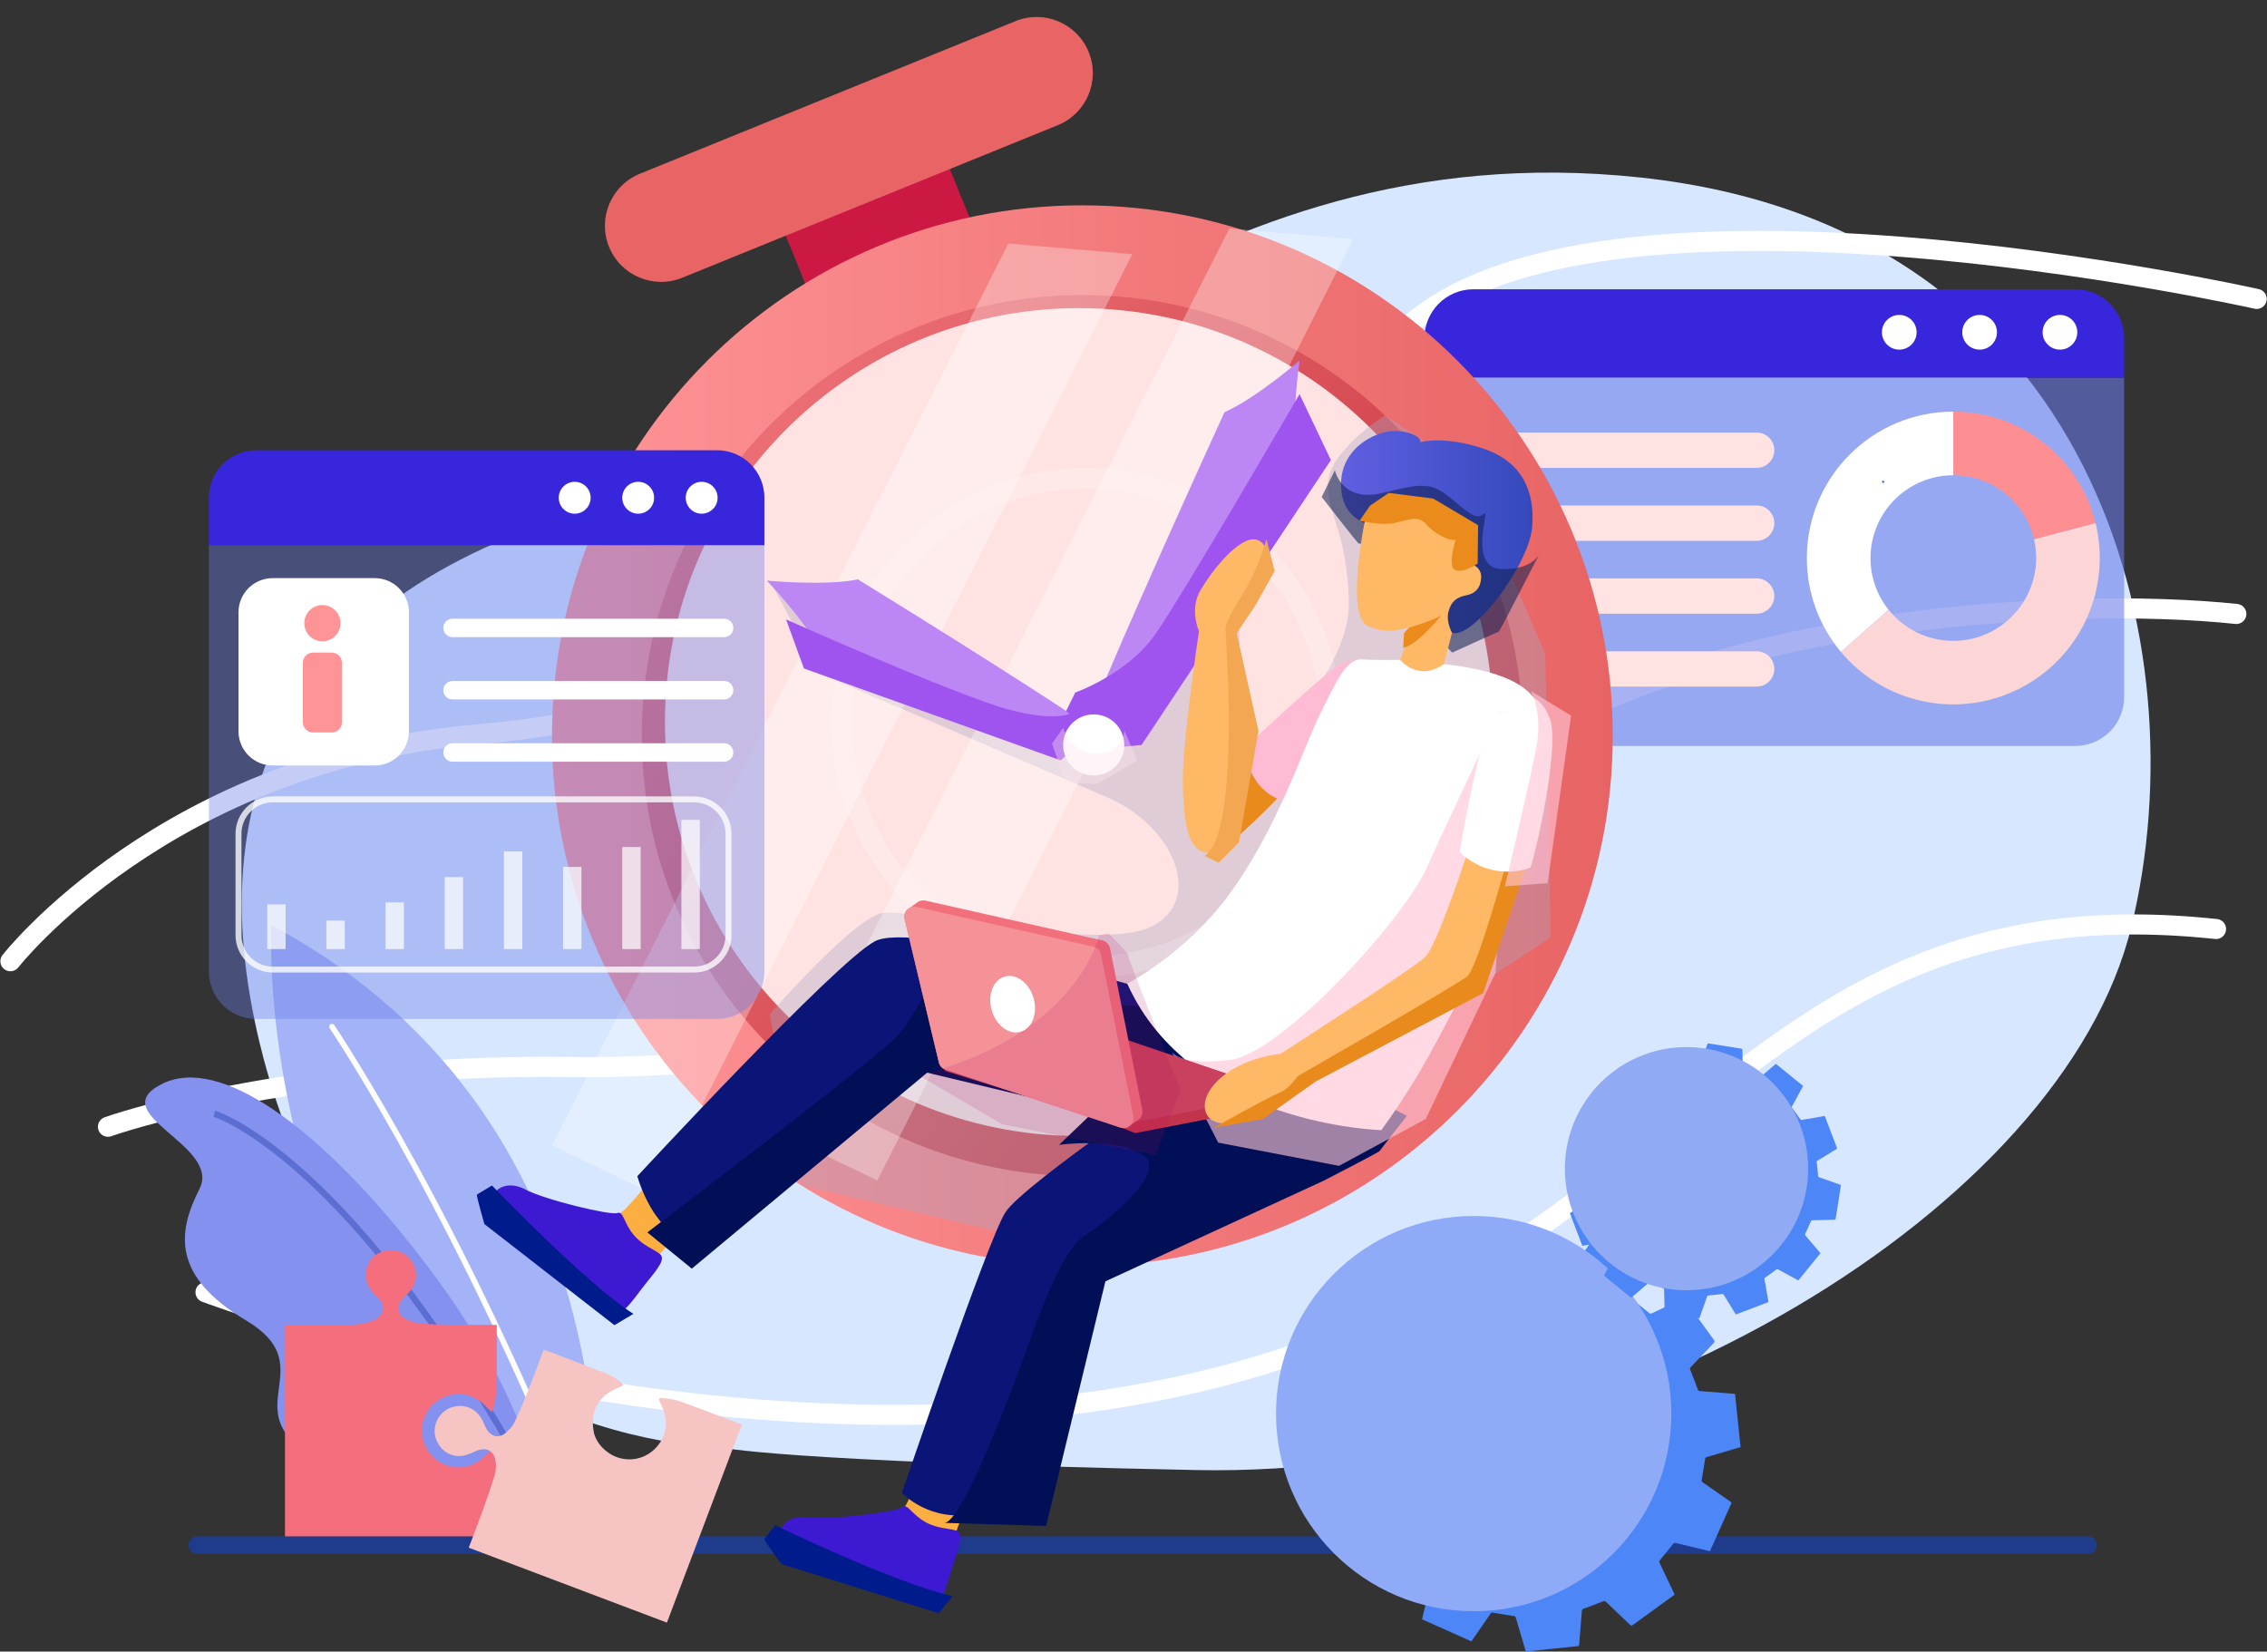 <svg width="3051" height="2223" viewBox="0 0 3051 2223" fill="none" xmlns="http://www.w3.org/2000/svg">
<rect x="0" y="0" width="3051" height="2223" fill="#333333" stroke="none"/>
<path d="M2810.3 2067.94H265.421C258.937 2067.94 253.681 2073.2 253.681 2079.68V2079.69C253.681 2086.18 258.937 2091.43 265.421 2091.43H2810.3C2816.78 2091.43 2822.04 2086.18 2822.04 2079.69V2079.68C2822.04 2073.2 2816.78 2067.94 2810.3 2067.94Z" fill="#1E3B8C"/>
<path d="M968.57 1947.91C968.57 1947.91 462.49 1945.82 342.93 1374.91C223.37 804.003 746.79 672.484 1009.08 646.094C1271.37 619.704 1593.84 173.013 2208.08 238.963C2822.32 304.913 2960.5 869.963 2868.37 1247.73C2776.24 1625.5 2174.82 1990.18 1609.82 1978.67C1044.82 1967.16 968.57 1947.91 968.57 1947.91Z" fill="#D7E7FF"/>
<path d="M14 1293.79C14 1293.79 223.55 1024.69 642.78 988.403C1062.01 952.113 1634.97 690.063 1888.33 445.403C2141.69 200.743 3037.11 402.333 3037.11 402.333" stroke="white" stroke-width="27" stroke-linecap="round" stroke-linejoin="round"/>
<path d="M145.28 1516.6C145.28 1516.6 382.86 1431.19 767.34 1436.19C1006.87 1439.31 1291.69 1391.83 1546.52 1294.77C1722.35 1227.93 1866.43 1141.2 1974.52 1052.43C2249.8 827.643 2780.35 801.983 3009.74 826.363" stroke="white" stroke-width="27" stroke-linecap="round" stroke-linejoin="round"/>
<path d="M276.57 1739.4C276.57 1739.4 1007.16 2015.63 1640.72 1853.29C2274.28 1690.95 2348.99 1183.1 2982.41 1250.43" stroke="white" stroke-width="27" stroke-linecap="round" stroke-linejoin="round"/>
<path opacity="0.58" d="M1917.09 508.373V938.283C1917.09 955.729 1924.02 972.46 1936.36 984.797C1948.69 997.133 1965.42 1004.06 1982.87 1004.06H2792.97C2801.61 1004.06 2810.16 1002.36 2818.14 999.056C2826.12 995.75 2833.38 990.905 2839.48 984.797C2845.59 978.688 2850.44 971.437 2853.74 963.456C2857.05 955.475 2858.75 946.921 2858.75 938.283V508.373H1917.09Z" fill="#697BE8"/>
<path d="M2737.49 725.983L2820.3 704.143C2799.21 617.993 2721.5 554.073 2628.86 554.073V639.673C2654.05 639.674 2678.51 648.206 2698.23 663.878C2717.96 679.551 2731.79 701.441 2737.49 725.983Z" fill="#FD8F92"/>
<path d="M2517.38 751.153C2517.38 721.594 2529.12 693.245 2550.02 672.339C2570.92 651.434 2599.26 639.684 2628.82 639.673V554.073C2519.98 554.073 2431.74 642.313 2431.74 751.153C2431.68 797.35 2447.9 842.09 2477.57 877.503L2541.73 820.733C2525.92 800.991 2517.33 776.443 2517.38 751.153V751.153Z" fill="white"/>
<path d="M2820.3 704.144L2737.49 725.984C2739.4 734.271 2740.35 742.749 2740.34 751.254C2740.29 812.864 2689.52 863.144 2627.92 862.624C2611.35 862.501 2595.01 858.677 2580.1 851.429C2565.2 844.181 2552.1 833.694 2541.77 820.734L2477.61 877.504C2506.19 911.644 2545.48 935.107 2589.09 944.073C2632.7 953.039 2678.06 946.98 2717.78 926.882C2757.51 906.785 2789.27 873.833 2807.88 833.389C2826.5 792.945 2830.87 747.392 2820.3 704.144Z" fill="#FCD6D6"/>
<path d="M2858.75 455.143C2858.75 437.697 2851.82 420.966 2839.48 408.63C2827.15 396.294 2810.42 389.363 2792.97 389.363H1982.87C1965.42 389.363 1948.69 396.294 1936.36 408.63C1924.02 420.966 1917.09 437.697 1917.09 455.143V508.373H2858.75V455.143Z" fill="#3726DB"/>
<path d="M2556.09 470.594C2568.99 470.594 2579.44 460.139 2579.44 447.244C2579.44 434.348 2568.99 423.894 2556.09 423.894C2543.19 423.894 2532.74 434.348 2532.74 447.244C2532.74 460.139 2543.19 470.594 2556.09 470.594Z" fill="white"/>
<path d="M2664.22 470.594C2677.12 470.594 2687.57 460.139 2687.57 447.244C2687.57 434.348 2677.12 423.894 2664.22 423.894C2651.32 423.894 2640.87 434.348 2640.87 447.244C2640.87 460.139 2651.32 470.594 2664.22 470.594Z" fill="white"/>
<path d="M2772.35 470.594C2785.25 470.594 2795.7 460.139 2795.7 447.244C2795.7 434.348 2785.25 423.894 2772.35 423.894C2759.45 423.894 2749 434.348 2749 447.244C2749 460.139 2759.45 470.594 2772.35 470.594Z" fill="white"/>
<path d="M2364.17 582.263H2027.39C2014.27 582.263 2003.64 592.896 2003.64 606.013V606.023C2003.64 619.139 2014.27 629.773 2027.39 629.773H2364.17C2377.29 629.773 2387.92 619.139 2387.92 606.023V606.013C2387.92 592.896 2377.29 582.263 2364.17 582.263Z" fill="#FFE3E3"/>
<path d="M2364.17 680.383H2027.39C2014.27 680.383 2003.64 691.016 2003.64 704.133V704.143C2003.64 717.26 2014.27 727.893 2027.39 727.893H2364.17C2377.29 727.893 2387.92 717.26 2387.92 704.143V704.133C2387.92 691.016 2377.29 680.383 2364.17 680.383Z" fill="#FFE3E3"/>
<path d="M2364.17 778.503H2027.39C2014.27 778.503 2003.64 789.136 2003.64 802.253V802.263C2003.64 815.38 2014.27 826.013 2027.39 826.013H2364.17C2377.29 826.013 2387.92 815.38 2387.92 802.263V802.253C2387.92 789.136 2377.29 778.503 2364.17 778.503Z" fill="#FFE3E3"/>
<path d="M2364.17 876.623H2027.39C2014.27 876.623 2003.64 887.256 2003.64 900.373V900.383C2003.64 913.5 2014.27 924.133 2027.39 924.133H2364.17C2377.29 924.133 2387.92 913.5 2387.92 900.383V900.373C2387.92 887.256 2377.29 876.623 2364.17 876.623Z" fill="#FFE3E3"/>
<path d="M2534.37 650.003C2534.77 650.003 2535.15 649.845 2535.43 649.564C2535.71 649.282 2535.87 648.901 2535.87 648.503C2535.87 648.105 2535.71 647.724 2535.43 647.442C2535.15 647.161 2534.77 647.003 2534.37 647.003C2533.97 647.003 2533.59 647.161 2533.31 647.442C2533.03 647.724 2532.87 648.105 2532.87 648.503C2532.87 648.901 2533.03 649.282 2533.31 649.564C2533.59 649.845 2533.97 650.003 2534.37 650.003V650.003Z" fill="#505FD1"/>
<path d="M800.16 2091.11C800.16 2091.11 868.64 1513.97 365.16 1245.28C365.13 1245.28 334.92 1816.24 800.16 2091.11Z" fill="#A4B2F7"/>
<path d="M803.3 2105.75C802.54 2105.75 801.797 2105.52 801.171 2105.09C800.544 2104.66 800.063 2104.05 799.79 2103.34C711.4 1873.08 619.27 1689.74 557.55 1576.49C490.67 1453.77 444.09 1384.62 443.63 1383.94C443.07 1383.12 442.862 1382.1 443.05 1381.12C443.239 1380.14 443.809 1379.28 444.635 1378.72C445.461 1378.16 446.476 1377.95 447.455 1378.14C448.435 1378.33 449.3 1378.9 449.86 1379.72C450.32 1380.41 497.05 1449.78 564.09 1572.78C625.93 1686.25 718.25 1869.94 806.8 2100.64C807.019 2101.21 807.096 2101.82 807.025 2102.43C806.954 2103.04 806.737 2103.61 806.393 2104.12C806.048 2104.62 805.587 2105.03 805.048 2105.32C804.509 2105.6 803.909 2105.75 803.3 2105.75V2105.75Z" fill="white"/>
<path d="M781.131 2088.02C781.131 2088.02 752.281 2063.15 724.661 1984.76C696.021 1903.45 663.131 1812.06 545.841 1666.5C428.551 1520.94 296.611 1418.95 217.541 1459.18C138.471 1499.41 298.541 1541.18 268.451 1600.32C238.361 1659.46 231.691 1717.98 331.241 1777.32C430.791 1836.66 325.401 1891.93 407.311 1951.46C489.221 2010.99 510.751 1973.09 605.311 2011.46C699.871 2049.83 781.131 2088.02 781.131 2088.02Z" fill="#8491EF"/>
<g opacity="0.69">
<path opacity="0.69" d="M754.75 2079.55C617.13 1812.19 496.99 1669.55 420.43 1596.94C337.96 1518.74 287.69 1503.28 287.19 1503.13L289.59 1495.02C291.7 1495.65 342.32 1511.21 426.25 1590.81C475.31 1637.33 525.65 1696.26 575.87 1765.97C638.57 1852.97 701.28 1957.21 762.27 2075.68L754.75 2079.55Z" fill="#3147AF"/>
</g>
<path d="M1273.43 215.517L1052.64 305.218L1084.06 382.577L1304.86 292.877L1273.43 215.517Z" fill="#CC1944"/>
<path d="M1366.72 28.447L861.252 233.8C822.58 249.511 803.967 293.597 819.678 332.269C835.389 370.941 879.475 389.555 918.147 373.844L1423.62 168.492C1462.29 152.781 1480.9 108.694 1465.19 70.022C1449.48 31.35 1405.39 12.736 1366.72 28.447Z" fill="#E96565"/>
<path d="M1456.7 1703.96C1850.92 1703.96 2170.5 1384.38 2170.5 990.163C2170.5 595.942 1850.92 276.363 1456.7 276.363C1062.48 276.363 742.9 595.942 742.9 990.163C742.9 1384.38 1062.48 1703.96 1456.7 1703.96Z" fill="url(#paint0_linear_56_244)"/>
<path d="M1456.7 1583.17C1784.21 1583.17 2049.71 1317.67 2049.71 990.163C2049.71 662.653 1784.21 397.153 1456.7 397.153C1129.19 397.153 863.69 662.653 863.69 990.163C863.69 1317.67 1129.19 1583.17 1456.7 1583.17Z" fill="url(#paint1_linear_56_244)"/>
<path d="M1452.07 1529.04C1759.79 1529.04 2009.24 1279.59 2009.24 971.873C2009.24 664.157 1759.79 414.703 1452.07 414.703C1144.35 414.703 894.9 664.157 894.9 971.873C894.9 1279.59 1144.35 1529.04 1452.07 1529.04Z" fill="#FFE3E3"/>
<path opacity="0.37" d="M1035.82 1365.13C1035.82 1365.13 1148.22 1236.58 1186.74 1229.02C1225.26 1221.46 1477.74 1282.28 1549.24 1247.37C1620.74 1212.46 1581.15 1113.02 1491.04 1073.55C1400.93 1034.08 1103.19 906.762 1103.19 906.762L1041.19 791.352L1457.19 1020.35L1729.43 607.982L1744.83 607.792L1745.83 616.593L1666.52 763.172C1666.52 763.172 1667.35 980.172 1679.82 1004.02C1692.29 1027.87 1818.67 902.892 1815.34 809.022C1812.01 715.152 1789.57 700.222 1787.08 654.502C1784.59 608.782 1864.08 559.062 1864.08 559.062L1971.68 629.693L2079.68 879.912L2086.94 1261.7L1706.15 1511.91L1388.82 1668.2L1078.41 1595.55L1035.82 1365.13Z" fill="#A8A5C4"/>
<g opacity="0.43">
<path opacity="0.43" d="M1461.82 1315.69C1382.46 1315.7 1305.56 1288.18 1244.22 1237.84C1182.87 1187.5 1140.88 1117.45 1125.4 1039.62C1109.91 961.785 1121.9 880.993 1159.3 811.007C1196.71 741.021 1257.23 686.17 1330.55 655.802C1403.86 625.434 1485.44 621.427 1561.38 644.464C1637.32 667.501 1702.92 716.157 1747 782.141C1791.09 848.124 1810.93 927.353 1803.15 1006.33C1795.37 1085.3 1760.45 1159.13 1704.33 1215.24C1672.56 1247.19 1634.76 1272.52 1593.14 1289.76C1551.51 1307 1506.88 1315.82 1461.82 1315.69V1315.69ZM1461.82 657.803C1288.17 657.803 1146.9 799.083 1146.9 972.733C1146.9 1146.38 1288.17 1287.65 1461.82 1287.65C1635.47 1287.65 1776.82 1146.38 1776.82 972.733C1776.82 799.083 1635.49 657.803 1461.82 657.803V657.803Z" fill="white"/>
</g>
<path opacity="0.31" d="M1357.09 327.833L742.9 1541.7L883.39 1609.21L1523.85 342.093L1357.09 327.833Z" fill="white"/>
<path opacity="0.31" d="M1654.5 307.543L1040.3 1521.41L1180.8 1588.92L1821.25 321.803L1654.5 307.543Z" fill="white"/>
<path d="M1032.07 781.493C1032.07 781.493 1086.29 838.643 1106.22 879.053C1106.22 879.053 1368.75 982.483 1463.22 1011.05L1476.01 984.833C1395.3 927.963 1154.57 779.833 1154.57 779.833C1110.48 789.043 1032.07 781.493 1032.07 781.493Z" fill="#BC87F4"/>
<path d="M1057.94 833.763C1057.94 833.763 1282.99 934.303 1355.94 954.573C1428.89 974.843 1449.03 956.573 1449.03 956.573L1484.03 974.813L1427.41 1023.43L1081.91 899.743L1057.94 833.763Z" fill="#9F54F0"/>
<path d="M1748.97 485.373C1748.97 485.373 1689.31 536.813 1647.97 554.793C1647.97 554.793 1486.42 907.563 1453.37 1000.59L1478.95 1014.59C1539.58 936.683 1744.75 607.813 1744.75 607.813C1737.7 563.333 1748.97 485.373 1748.97 485.373Z" fill="#BC87F4"/>
<path d="M1447.1 932.133C1447.1 932.133 1516.92 907.663 1554.35 854.403C1591.78 801.143 1748.97 530.493 1748.97 530.493L1791.16 619.263L1536.36 1002.69L1484.53 1007.69L1434.88 956.943L1447.1 932.133Z" fill="#9F54F0"/>
<path d="M1471.93 1043.84C1494.66 1043.84 1513.08 1025.42 1513.08 1002.69C1513.08 979.966 1494.66 961.543 1471.93 961.543C1449.2 961.543 1430.78 979.966 1430.78 1002.69C1430.78 1025.42 1449.2 1043.84 1471.93 1043.84Z" fill="white"/>
<path opacity="0.38" d="M1430.82 979.644C1430.82 979.644 1440.72 1014.9 1476.08 1014.64C1511.44 1014.38 1513.36 983.644 1513.36 983.644L1530.64 1023.49L1476.08 1055.49L1433.71 1053.49L1415.95 1000.75L1430.82 979.644Z" fill="#FFE6ED"/>
<path d="M1610.88 1101.72L1612.15 1142.72C1612.15 1142.72 1625.88 1148.3 1643.15 1142.15C1660.42 1136 1724.08 1069.62 1724.08 1069.62L1682.88 1020.37L1610.88 1101.72Z" fill="#E88B1C"/>
<path d="M1831.45 890.343C1831.45 890.343 1818.33 884.553 1800.06 895.753C1781.79 906.953 1673.97 1007.6 1673.97 1007.6C1673.97 1007.6 1680.42 1067.14 1730.73 1078.76L1831.45 890.343Z" fill="#FFBBD4"/>
<path d="M879.06 1583.17C879.06 1583.17 843.55 1629.88 830.91 1635.46L838.97 1671.18L881.39 1696.06L934.51 1633.76L879.06 1583.17Z" fill="#FCAE41"/>
<path d="M853.66 1663.1C865.97 1677.16 880.66 1681.43 888.25 1688.02C895.84 1694.61 886.15 1706.79 868.39 1728.54C850.63 1750.29 834.04 1782.19 811.25 1764.69C788.46 1747.19 683.37 1660.31 667.07 1632.64C650.77 1604.97 678.8 1586.02 706.21 1600.64C733.62 1615.26 822.31 1636.17 830.79 1632.75C839.27 1629.33 839.08 1646.45 853.66 1663.1Z" fill="#3D19D1"/>
<path d="M662.131 1595.69C662.131 1595.69 787.891 1727.29 852.421 1768.45L826.9 1783.64L651.9 1647.57C651.9 1647.57 640.9 1608.93 641.79 1608.05C642.68 1607.17 662.131 1595.69 662.131 1595.69Z" fill="#001B8C"/>
<path d="M1548.74 1333.28C1548.74 1333.28 1230.59 1238.61 1177.33 1266.98C1124.07 1295.35 857.74 1583.17 857.74 1583.17C857.74 1583.17 880.24 1665.32 931.61 1668.17C931.61 1668.17 1188.84 1411.92 1240.67 1407.6C1292.5 1403.28 1459.48 1475.26 1548.74 1482.46C1638 1489.66 1667.47 1454.65 1667.47 1454.65L1548.74 1333.28Z" fill="#0B1577"/>
<path d="M871.21 1658.76C871.21 1658.76 1186.73 1420.07 1209.8 1392.03C1232.87 1363.99 1249.71 1326.95 1249.71 1326.95L1567.1 1358.37L1719.23 1425.09L1724.37 1464.94L1604.52 1529.23L1247.82 1443.8L931.05 1707.57L871.21 1658.76Z" fill="#000F56"/>
<path d="M1242.09 1965.36C1242.09 1965.36 1225.18 2021.54 1215.29 2031.19L1235.29 2061.83L1283.74 2070.3L1311.74 1993.3L1242.09 1965.36Z" fill="#FCAE41"/>
<path d="M1246.26 2049.12C1262.72 2057.98 1277.99 2056.84 1287.39 2060.36C1296.79 2063.88 1292 2078.68 1282.97 2105.26C1273.94 2131.84 1269.58 2167.55 1242.1 2159.13C1214.62 2150.71 1085.82 2106.11 1060.82 2085.91C1035.82 2065.71 1055.49 2038.14 1086.27 2042.2C1117.05 2046.26 1207.46 2034.85 1214.21 2028.67C1220.96 2022.49 1226.82 2038.63 1246.26 2049.12Z" fill="#3D19D1"/>
<path d="M1043.26 2053.01C1043.26 2053.01 1207.12 2132.27 1281.98 2148.25L1263.39 2171.41L1051.82 2105.21C1051.82 2105.21 1028.01 2072.86 1028.52 2071.73C1029.03 2070.6 1043.26 2053.01 1043.26 2053.01Z" fill="#001B8C"/>
<path d="M1622.39 1428.76C1622.39 1428.76 1377.06 1593.34 1352.82 1632.21C1328.58 1671.08 1213.82 2009.38 1213.82 2009.38C1213.82 2009.38 1252.17 2051.12 1315.51 2036.73C1315.51 2036.73 1441.08 1732.33 1468.27 1703.86C1495.46 1675.39 1588.57 1635.86 1707.08 1596.22C1825.59 1556.58 1856.82 1511.91 1856.82 1511.91L1622.39 1428.76Z" fill="#0B1577"/>
<path d="M1425.35 1540.91C1425.35 1540.91 1500.66 1530.52 1537.63 1554.21C1574.6 1577.9 1485.63 1646.5 1460.27 1662.71C1434.91 1678.92 1411.21 1734.63 1387.1 1801.56C1362.99 1868.49 1295.1 2050.32 1270.7 2049.74L1407.89 2053.9L1487.7 1724.65L1781.2 1589.33C1781.2 1589.33 1855.92 1550.89 1856.81 1549.22C1857.7 1547.55 1893.44 1501.83 1893.44 1501.83L1841.06 1475.23L1658.98 1418.69L1519.15 1451.18L1425.35 1540.91Z" fill="#000F56"/>
<path d="M1939.21 891.323L1943.21 894.003C1943.21 894.003 2002.88 898.893 2039.02 918.493C2117.22 960.923 2078.55 1077.49 2068.88 1111.4C2059.21 1145.31 2016.3 1249.4 1965.35 1342.04C1939.4 1389.21 1913.76 1446.04 1859.02 1521.12C1859.02 1521.12 1603.02 1515.06 1517.11 1323.99C1517.11 1323.99 1593.27 1284.74 1650.51 1208.86C1718.82 1118.3 1754.9 1004.09 1776.15 962.063C1797.4 920.033 1811.02 886.433 1832.78 887.593C1854.54 888.753 1884.44 888.203 1884.44 888.203L1939.21 891.323Z" fill="white"/>
<path opacity="0.63" d="M2019.51 955.913C2019.51 955.913 1951.84 1097.3 1920.07 1168.15C1888.3 1239 1723.98 1418.01 1656.07 1426.54C1588.16 1435.07 1577.07 1416.04 1577.07 1416.04L1639.46 1537.97L1802.05 1569.24L1918.82 1506.1L2012.82 1309.23L2030.42 1007.07L2019.51 955.913Z" fill="#FFC5D6"/>
<path d="M1719.45 1484.99L1719.23 1470.88C1719.29 1470.16 1719.1 1469.43 1718.7 1468.82C1718.29 1468.22 1717.69 1467.77 1717 1467.54L1462.42 1381.27C1461.87 1381.09 1461.27 1381.05 1460.7 1381.17L1273.3 1420.97C1272.88 1421.06 1272.47 1421.24 1272.12 1421.48C1271.76 1421.73 1271.46 1422.05 1271.23 1422.42C1270.99 1422.79 1270.84 1423.2 1270.77 1423.62C1270.7 1424.05 1270.72 1424.49 1270.82 1424.91L1271.04 1438.29C1270.88 1439.09 1271.02 1439.92 1271.45 1440.62C1271.87 1441.32 1272.54 1441.82 1273.33 1442.04L1471.72 1503.04L1471.99 1503.13L1526.83 1524.81C1527.41 1525.04 1528.05 1525.1 1528.66 1524.98L1716.86 1488.64C1717.67 1488.5 1718.39 1488.05 1718.88 1487.38C1719.37 1486.72 1719.59 1485.9 1719.49 1485.08L1719.45 1484.99Z" fill="#C4334C"/>
<path d="M1471.71 1488.35L1526.55 1510.03C1527.13 1510.26 1527.77 1510.32 1528.38 1510.2L1716.57 1473.91C1717.28 1473.78 1717.93 1473.41 1718.41 1472.86C1718.89 1472.32 1719.17 1471.63 1719.22 1470.91C1719.27 1470.19 1719.08 1469.47 1718.67 1468.87C1718.27 1468.26 1717.68 1467.81 1716.99 1467.58L1492.23 1392.25C1491.67 1392.07 1491.08 1392.03 1490.5 1392.15L1303.11 1431.91C1302.4 1432.07 1301.76 1432.45 1301.29 1433.01C1300.82 1433.57 1300.55 1434.26 1300.52 1434.99C1300.49 1435.72 1300.71 1436.44 1301.13 1437.03C1301.55 1437.62 1302.16 1438.05 1302.86 1438.26L1471.43 1488.26C1471.53 1488.28 1471.62 1488.31 1471.71 1488.35V1488.35Z" fill="#C9415E"/>
<path d="M1537.35 1493.75L1493.91 1276.35C1493.4 1273.79 1492.15 1271.44 1490.33 1269.57C1488.5 1267.7 1486.18 1266.4 1483.63 1265.83L1245.63 1212.24C1243.86 1211.84 1242.03 1211.79 1240.25 1212.12C1238.47 1212.44 1236.77 1213.12 1235.26 1214.12V1214.12C1234.88 1214.38 1234.51 1214.64 1234.15 1214.93L1225.23 1221.46C1223.38 1222.27 1221.74 1223.48 1220.41 1224.99V1224.99C1218.98 1226.6 1217.96 1228.54 1217.44 1230.63C1216.92 1232.71 1216.91 1234.9 1217.41 1236.99L1263.52 1430.12C1264.06 1432.36 1265.15 1434.42 1266.71 1436.12C1268.26 1437.81 1270.23 1439.08 1272.41 1439.8L1507.82 1517.67C1509.63 1518.28 1511.54 1518.5 1513.44 1518.31C1515.34 1518.11 1517.17 1517.51 1518.82 1516.55V1516.55C1519.53 1516.13 1520.2 1515.64 1520.82 1515.1L1530 1508.56C1531.33 1507.87 1532.56 1507 1533.65 1505.96V1505.96C1535.24 1504.4 1536.41 1502.46 1537.05 1500.33C1537.7 1498.2 1537.8 1495.93 1537.35 1493.75V1493.75Z" fill="#F2707C"/>
<path d="M1217.47 1237L1263.58 1430.13C1264.12 1432.37 1265.21 1434.43 1266.77 1436.13C1268.33 1437.82 1270.29 1439.09 1272.47 1439.81L1507.82 1517.67C1510.06 1518.42 1512.46 1518.56 1514.78 1518.08C1517.09 1517.61 1519.24 1516.53 1521.01 1514.97C1522.78 1513.4 1524.11 1511.4 1524.86 1509.16C1525.61 1506.92 1525.77 1504.52 1525.3 1502.2L1481.82 1284.8C1481.31 1282.24 1480.06 1279.88 1478.24 1278.02C1476.42 1276.15 1474.09 1274.85 1471.54 1274.27L1233.54 1220.69C1231.31 1220.2 1228.98 1220.28 1226.79 1220.93C1224.59 1221.57 1222.6 1222.77 1220.99 1224.4C1219.39 1226.03 1218.22 1228.04 1217.6 1230.25C1216.99 1232.45 1216.94 1234.78 1217.47 1237V1237Z" fill="#F49298"/>
<path opacity="0.15" d="M1478.9 1259.14C1478.9 1259.14 1451.61 1392.67 1236.59 1447.51L1348.76 1513.2L1555.28 1554.83L1588.77 1467.2C1588.77 1467.2 1517.45 1289.05 1518.18 1285.93C1518.91 1282.81 1491.52 1256.08 1491.52 1256.08L1478.9 1259.14Z" fill="#B20D60"/>
<path d="M1373.41 1388.8C1389 1384.36 1396.89 1364.12 1391.05 1343.58C1385.2 1323.05 1367.83 1309.99 1352.24 1314.43C1336.66 1318.87 1328.76 1339.11 1334.61 1359.65C1340.46 1380.18 1357.83 1393.23 1373.41 1388.8Z" fill="white"/>
<path d="M1976.72 1141.99C1976.72 1141.99 1934.49 1272.58 1917.88 1288.37C1901.27 1304.16 1723.42 1418.37 1723.42 1418.37C1723.42 1418.37 1669.42 1422.81 1637.09 1456.37C1604.76 1489.93 1626.09 1524.37 1667.25 1507.47C1708.41 1490.57 1744.89 1469.47 1749.68 1453.59C1749.68 1453.59 1846.39 1404.59 1888.24 1381.71C1930.09 1358.83 1974.75 1339.17 1981.69 1326.92C1988.63 1314.67 2047.82 1157.5 2047.82 1157.5L1976.72 1141.99Z" fill="#FFB966"/>
<path d="M2028.58 1156.67C2028.58 1156.67 1988.58 1302.67 1974.65 1314.19C1960.72 1325.71 1746.26 1448.6 1746.26 1448.6C1746.26 1448.6 1735.75 1465.34 1721.51 1470.97C1707.27 1476.6 1633.41 1517.88 1633.41 1517.88L1699.56 1506.18L1771.02 1455.48L1996.3 1336.58L2058.3 1153.12L2028.59 1156.67" fill="#E88B1C"/>
<path d="M1989.55 1022.61C1999.71 983.953 2023.29 945.313 2038.34 939.613C2053.39 933.913 2071.86 934.223 2085.34 965.683C2098.82 997.143 2073.73 1120.91 2059.82 1167.79C2059.82 1167.79 2010.14 1189.1 1964.16 1146.93C1964.15 1146.91 1979.75 1059.91 1989.55 1022.61Z" fill="white"/>
<path opacity="0.63" d="M2060.28 930.123C2060.28 930.123 2075.65 958.243 2068.39 1001.12C2061.13 1044 2025.33 1192.91 2025.33 1192.91L2082.87 1188.77L2114.44 963.323L2060.28 930.123Z" fill="#FFC5D6"/>
<path d="M1855.09 709.173C1855.09 709.173 1808.89 706.113 1805.09 659.173C1801.29 612.233 1836.29 589.633 1860.6 582.483C1883.79 575.673 1912.29 584.923 1911.89 595.123C1911.89 595.123 1942.14 586.203 1994.36 603.123C2046.58 620.043 2066.28 658.663 2062.01 709.523C2057.74 760.383 1982.37 860.873 1954.23 851.753L1941.52 849.913L1939.36 817.333L1948.12 784.543L1932.43 738.403L1855.09 709.173Z" fill="url(#paint2_linear_56_244)"/>
<path opacity="0.56" d="M1796.52 632.833C1796.52 632.833 1805.43 677.323 1861.83 663.243C1918.23 649.163 1928 649.433 1956.89 674.243C1985.78 699.053 1989.36 696.933 1997.42 691.493C2005.48 686.053 1975.2 764.553 2020.86 765.943C2066.52 767.333 2073.7 741.843 2073.7 741.843C2073.7 741.843 2018.3 849.953 2017.27 850.073C2016.24 850.193 1954.5 878.393 1954.5 878.393L1918.76 842.223L1938.95 739.163C1938.95 739.163 1830.08 732.013 1828.58 731.623C1827.08 731.233 1778.76 668.873 1778.76 668.873L1796.52 632.833Z" fill="#101F51"/>
<path d="M1839.16 689.803C1839.16 689.803 1808.95 826.803 1840.6 842.313C1872.25 857.823 1896.92 840.003 1897.6 846.173C1898.28 852.343 1884.37 888.173 1884.37 888.173C1884.37 888.173 1908.03 918.174 1943.14 893.974L1954.2 851.714C1954.2 851.714 1946 837.713 1949.28 823.793C1952.56 809.873 1960.19 803.793 1973.45 801.233C1986.71 798.673 1993.26 789.893 1993.39 776.233C1993.52 762.573 1977.55 753.944 1965.44 761.974C1965.44 761.974 1966.74 735.643 1974.66 719.493C1974.66 719.493 1954.31 721.553 1940.36 707.773C1926.41 693.993 1922.82 683.073 1906.93 678.503C1891.04 673.933 1886.25 685.433 1878.31 688.023C1869.89 690.783 1839.16 689.803 1839.16 689.803Z" fill="#FFB966"/>
<path d="M1829.82 700.773C1829.82 700.773 1859.51 707.973 1877.28 703.863C1895.05 699.753 1909.21 692.923 1919.28 705.483C1929.35 718.043 1952.02 729.023 1959.19 726.483C1959.19 726.483 1947.81 760.613 1957.72 766.773C1967.63 772.933 1988.72 758.543 1988.72 758.543L1989.25 706.893L1928.87 671.063L1869.12 663.463L1843.96 680.463L1829.82 700.773Z" fill="#EA8B1B"/>
<path d="M1889.66 852.083L1896.27 844.872C1896.27 844.872 1931.93 834.282 1940.06 827.982C1940.06 827.982 1907.15 869.112 1888.44 871.852L1889.66 852.083Z" fill="#EA8B1B"/>
<path d="M1685.76 725.913C1703.52 724.973 1715.03 749.913 1697.28 782.053C1675.34 821.783 1657.1 847.843 1656.22 852.313C1656.22 852.313 1683.1 1136.98 1635.46 1147.31C1594.1 1156.31 1593.57 1094.57 1591.92 1059.69C1589.52 1008.82 1613.65 849.633 1613.65 849.633C1613.65 849.633 1600.42 819.923 1615.65 794.483C1639.24 755.283 1668.59 726.823 1685.76 725.913Z" fill="#FFB966"/>
<path d="M1704.43 725.913C1704.43 725.913 1692.51 768.223 1671.73 800.913C1650.95 833.603 1648.95 844.973 1648.95 844.973C1648.95 844.973 1670.72 1119.55 1621.41 1151.97L1640.06 1161.33L1667.47 1133.89C1667.47 1133.89 1693.69 984.003 1693.69 983.803C1693.69 983.603 1664.38 852.323 1664.38 852.323L1689.32 815.253L1715.51 768.483L1704.43 725.913Z" fill="#F4A753"/>
<path d="M1028.76 669.714C1028.76 652.822 1022.05 636.622 1010.11 624.678C998.162 612.734 981.962 606.023 965.071 606.023H344.821C327.929 606.023 311.729 612.734 299.785 624.678C287.841 636.622 281.131 652.822 281.131 669.714V733.913H1028.76V669.714Z" fill="#3726DB"/>
<path opacity="0.39" d="M281.131 733.913V1307.82C281.134 1324.71 287.844 1340.91 299.788 1352.86C311.732 1364.8 327.93 1371.51 344.821 1371.51H965.071C981.962 1371.51 998.16 1364.8 1010.1 1352.86C1022.05 1340.91 1028.76 1324.71 1028.76 1307.82V733.913H281.131Z" fill="#697BE8"/>
<path d="M773.45 691.423C785.302 691.423 794.91 681.815 794.91 669.963C794.91 658.111 785.302 648.503 773.45 648.503C761.598 648.503 751.99 658.111 751.99 669.963C751.99 681.815 761.598 691.423 773.45 691.423Z" fill="white"/>
<path d="M858.891 691.423C870.743 691.423 880.351 681.815 880.351 669.963C880.351 658.111 870.743 648.503 858.891 648.503C847.039 648.503 837.431 658.111 837.431 669.963C837.431 681.815 847.039 691.423 858.891 691.423Z" fill="white"/>
<path d="M944.32 691.423C956.172 691.423 965.78 681.815 965.78 669.963C965.78 658.111 956.172 648.503 944.32 648.503C932.468 648.503 922.86 658.111 922.86 669.963C922.86 681.815 932.468 691.423 944.32 691.423Z" fill="white"/>
<path d="M504.331 778.163H366.981C341.57 778.163 320.971 798.762 320.971 824.173V984.333C320.971 1009.74 341.57 1030.34 366.981 1030.34H504.331C529.741 1030.34 550.341 1009.74 550.341 984.333V824.173C550.341 798.762 529.741 778.163 504.331 778.163Z" fill="white"/>
<path d="M446.51 878.403H421.3C413.701 878.403 407.54 884.564 407.54 892.163V972.113C407.54 979.713 413.701 985.873 421.3 985.873H446.51C454.109 985.873 460.27 979.713 460.27 972.113V892.163C460.27 884.564 454.109 878.403 446.51 878.403Z" fill="url(#paint3_linear_56_244)"/>
<path d="M433.9 863.193C447.37 863.193 458.29 852.273 458.29 838.803C458.29 825.333 447.37 814.413 433.9 814.413C420.43 814.413 409.51 825.333 409.51 838.803C409.51 852.273 420.43 863.193 433.9 863.193Z" fill="url(#paint4_linear_56_244)"/>
<path d="M974.55 832.763H609.03C602.176 832.763 596.62 838.319 596.62 845.173C596.62 852.027 602.176 857.583 609.03 857.583H974.55C981.404 857.583 986.96 852.027 986.96 845.173C986.96 838.319 981.404 832.763 974.55 832.763Z" fill="white"/>
<path d="M974.55 916.603H609.03C602.176 916.603 596.62 922.159 596.62 929.013C596.62 935.866 602.176 941.423 609.03 941.423H974.55C981.404 941.423 986.96 935.866 986.96 929.013C986.96 922.159 981.404 916.603 974.55 916.603Z" fill="white"/>
<path d="M974.55 1000.43H609.03C602.176 1000.43 596.62 1005.99 596.62 1012.84C596.62 1019.7 602.176 1025.25 609.03 1025.25H974.55C981.404 1025.25 986.96 1019.7 986.96 1012.84C986.96 1005.99 981.404 1000.43 974.55 1000.43Z" fill="white"/>
<path opacity="0.77" d="M934.161 1075.94H367.281C341.704 1075.94 320.971 1096.68 320.971 1122.25V1258.72C320.971 1284.3 341.704 1305.03 367.281 1305.03H934.161C959.737 1305.03 980.471 1284.3 980.471 1258.72V1122.25C980.471 1096.68 959.737 1075.94 934.161 1075.94Z" stroke="white" stroke-width="8" stroke-miterlimit="10"/>
<path opacity="0.72" d="M384.361 1217.28H359.601V1277.45H384.361V1217.28Z" fill="white"/>
<path opacity="0.72" d="M464 1239.14H439.24V1277.45H464V1239.14Z" fill="white"/>
<path opacity="0.72" d="M543.641 1214.61H518.881V1277.46H543.641V1214.61Z" fill="white"/>
<path opacity="0.72" d="M623.281 1180.58H598.521V1277.46H623.281V1180.58Z" fill="white"/>
<path opacity="0.72" d="M702.91 1145.9H678.15V1277.46H702.91V1145.9Z" fill="white"/>
<path opacity="0.72" d="M782.55 1166.87H757.79V1277.46H782.55V1166.87Z" fill="white"/>
<path opacity="0.72" d="M862.191 1140.1H837.431V1277.46H862.191V1140.1Z" fill="white"/>
<path opacity="0.72" d="M941.83 1103.51H917.07V1277.45H941.83V1103.51Z" fill="white"/>
<path fill-rule="evenodd" clip-rule="evenodd" d="M1829.32 1886.41C1829.89 1886.7 1830.33 1887.19 1830.58 1887.78C1830.83 1888.37 1830.85 1889.02 1830.66 1889.63C1829.07 1899 1827.52 1908.38 1826.14 1917.77C1826.11 1918.45 1825.85 1919.09 1825.4 1919.59C1824.94 1920.09 1824.33 1920.42 1823.66 1920.51C1809.78 1924.57 1795.91 1928.66 1782.05 1932.77L1778.35 1933.87C1780.83 1957.76 1783.29 1981.55 1785.78 2005.52L1813.23 2007.74C1819.83 2008.27 1826.42 2008.86 1833.02 2009.3C1833.7 2009.28 1834.36 2009.49 1834.89 2009.91C1835.43 2010.33 1835.79 2010.92 1835.93 2011.58C1839.15 2020.34 1842.48 2029.05 1845.93 2037.71C1846.31 2038.38 1846.44 2039.15 1846.3 2039.9C1846.16 2040.65 1845.75 2041.32 1845.16 2041.8C1834.95 2052.41 1824.86 2063.14 1814.65 2073.8C1813.18 2075.33 1812.87 2076.3 1814.25 2078.18C1827.46 2096.24 1840.61 2114.35 1853.69 2132.5L1854.99 2134.25C1857.53 2133.06 1860.05 2131.89 1862.55 2130.7C1874.18 2125.18 1885.84 2119.7 1897.41 2114.08C1899.26 2113.19 1900.26 2113.57 1901.74 2114.8C1908.74 2120.65 1915.93 2126.29 1922.96 2132.11C1923.77 2132.79 1924.64 2134.28 1924.43 2135.11C1921 2149.94 1917.43 2164.74 1913.83 2179.54L1980.28 2209.26C1982.57 2205.93 1984.79 2202.71 1987.01 2199.51C1993.32 2190.38 1999.68 2181.29 2005.9 2172.11C2006.9 2170.58 2007.9 2170.41 2009.61 2170.7C2018.69 2172.27 2027.79 2173.79 2036.92 2175.08C2037.73 2175.09 2038.5 2175.38 2039.11 2175.91C2039.72 2176.44 2040.12 2177.17 2040.24 2177.96C2044.32 2192.03 2048.49 2206.07 2052.64 2220.11C2052.9 2221 2053.2 2221.87 2053.53 2222.92L2125.03 2215.51C2125.15 2214.51 2125.3 2213.51 2125.38 2212.51C2126.56 2197.93 2127.78 2183.34 2128.88 2168.75C2129.03 2166.83 2129.58 2165.92 2131.52 2165.22C2140.12 2162.13 2148.65 2158.84 2157.13 2155.45C2158.94 2154.73 2160 2154.77 2161.46 2156.16C2172.13 2166.44 2182.91 2176.61 2193.64 2186.83C2194.64 2187.83 2195.42 2188.73 2197.11 2187.5C2215.78 2173.86 2234.49 2160.28 2253.25 2146.74C2253.43 2146.55 2253.6 2146.35 2253.74 2146.13C2252.24 2142.95 2250.74 2139.67 2249.16 2136.4C2244 2125.53 2238.87 2114.64 2233.62 2103.82C2232.8 2102.12 2232.99 2101.14 2234.2 2099.69C2240.12 2092.62 2245.93 2085.46 2251.62 2078.2C2251.99 2077.58 2252.57 2077.11 2253.25 2076.87C2253.93 2076.63 2254.67 2076.63 2255.35 2076.88C2269.93 2080.46 2284.54 2083.93 2299.14 2087.42C2299.86 2087.59 2300.6 2087.69 2301.33 2087.82L2330.59 2022.41L2301.23 2001.91C2298.01 1999.67 2294.85 1997.37 2291.56 1995.25C2290.99 1994.97 2290.54 1994.48 2290.29 1993.9C2290.04 1993.31 2290.01 1992.65 2290.2 1992.04C2291.79 1982.67 2293.35 1973.3 2294.73 1963.91C2294.75 1963.24 2295.01 1962.59 2295.45 1962.09C2295.9 1961.58 2296.51 1961.25 2297.18 1961.15C2311.05 1957.1 2324.91 1953.01 2338.77 1948.89L2342.52 1947.79C2340.05 1923.95 2337.58 1900.17 2335.09 1876.15L2316.09 1874.59C2306.71 1873.83 2297.34 1873.04 2287.95 1872.35C2287.27 1872.41 2286.6 1872.22 2286.05 1871.82C2285.5 1871.42 2285.11 1870.84 2284.95 1870.17C2281.68 1861.25 2278.27 1852.38 2274.74 1843.54C2274.06 1841.85 2274.6 1841.03 2275.63 1839.96C2285.79 1829.31 2295.9 1818.6 2306.11 1807.96C2307.65 1806.37 2308.01 1805.37 2306.54 1803.36C2293.47 1785.55 2280.54 1767.63 2267.6 1749.74C2267.06 1749 2266.51 1748.27 2265.85 1747.39C2258.26 1750.99 2250.77 1754.53 2243.29 1758.09C2236.55 1761.29 2229.79 1764.45 2223.1 1767.73C2221.6 1768.47 2220.71 1768.22 2219.45 1767.18C2212.29 1761.24 2205.06 1755.37 2197.75 1749.59C2197.13 1749.22 2196.67 1748.63 2196.43 1747.95C2196.19 1747.27 2196.21 1746.52 2196.46 1745.84C2200.03 1731.27 2203.46 1716.67 2206.99 1702.08C2207.16 1701.36 2207.26 1700.62 2207.39 1699.88L2141.97 1670.63L2119.91 1702.27C2118.26 1704.64 2116.52 1706.96 2115.01 1709.42C2114.08 1710.93 2113.11 1711.26 2111.36 1710.95C2102.28 1709.37 2093.18 1707.84 2084.06 1706.55C2083.22 1706.55 2082.4 1706.25 2081.76 1705.7C2081.12 1705.15 2080.69 1704.39 2080.56 1703.55C2076.43 1689.22 2072.17 1674.92 2067.95 1660.61C2067.8 1660.07 2067.61 1659.55 2067.34 1658.74L1995.75 1666.17C1995.31 1671.47 1994.88 1676.65 1994.46 1681.82C1993.61 1692.31 1992.7 1702.82 1991.96 1713.31C1991.83 1715.14 1991.1 1715.78 1989.49 1716.37C1980.83 1719.56 1972.19 1722.81 1963.64 1726.26C1962.94 1726.65 1962.12 1726.78 1961.33 1726.63C1960.55 1726.47 1959.84 1726.04 1959.34 1725.41C1948.79 1715.28 1938.14 1705.25 1927.6 1695.11C1926 1693.57 1924.99 1693.22 1922.99 1694.69C1905.1 1707.81 1887.11 1720.78 1869.14 1733.8C1868.48 1734.28 1867.83 1734.8 1867.04 1735.38C1870.63 1742.97 1874.18 1750.46 1877.73 1757.94C1880.89 1764.6 1883.98 1771.28 1887.26 1777.88C1888.12 1779.61 1887.81 1780.57 1886.63 1781.99C1880.72 1789.07 1874.92 1796.24 1869.22 1803.48C1868.85 1804.1 1868.27 1804.57 1867.58 1804.81C1866.9 1805.04 1866.16 1805.03 1865.48 1804.77C1850.91 1801.19 1836.31 1797.77 1821.72 1794.24C1820.99 1794.06 1820.25 1793.97 1819.52 1793.84L1790.27 1859.25L1819.63 1879.73C1822.82 1881.99 1826.03 1884.29 1829.32 1886.41Z" fill="#4D86F7"/>
<path fill-rule="evenodd" clip-rule="evenodd" d="M2127.22 1791.75C2209.54 1828.58 2246.38 1925.39 2209.44 2007.75C2172.68 2089.75 2075.91 2126.66 1993.79 2089.94C1911.41 2053.1 1874.49 1956.34 1911.37 1873.94C1948.16 1791.81 2044.95 1754.91 2127.22 1791.75Z" fill="#4D86F7"/>
<path d="M1983.35 2168.72C2130.27 2168.72 2249.37 2049.62 2249.37 1902.7C2249.37 1755.78 2130.27 1636.68 1983.35 1636.68C1836.43 1636.68 1717.33 1755.78 1717.33 1902.7C1717.33 2049.62 1836.43 2168.72 1983.35 2168.72Z" fill="#8FAAF7"/>
<path fill-rule="evenodd" clip-rule="evenodd" d="M2425.08 1507.35C2424.68 1507.48 2424.25 1507.46 2423.86 1507.3C2423.48 1507.14 2423.16 1506.85 2422.97 1506.47C2419.36 1501.39 2415.73 1496.32 2411.97 1491.33C2411.67 1491.01 2411.5 1490.59 2411.48 1490.14C2411.46 1489.7 2411.59 1489.27 2411.86 1488.91C2416.41 1480.59 2420.95 1472.26 2425.47 1463.91C2425.84 1463.21 2426.22 1462.52 2426.67 1461.68L2390.04 1431.91L2376.28 1443.61C2372.97 1446.42 2369.64 1449.21 2366.38 1452.07C2366.08 1452.39 2365.67 1452.6 2365.23 1452.65C2364.79 1452.71 2364.34 1452.6 2363.97 1452.36C2358.42 1449.79 2352.83 1447.29 2347.22 1444.87C2346.74 1444.74 2346.32 1444.44 2346.04 1444.03C2345.75 1443.62 2345.63 1443.12 2345.68 1442.62C2345.49 1432.96 2345.2 1423.31 2345.01 1413.62C2345.01 1412.23 2344.68 1411.62 2343.17 1411.4C2328.67 1409.16 2314.17 1406.82 2299.69 1404.5L2298.27 1404.29C2297.65 1406.02 2297.02 1407.73 2296.41 1409.45C2293.57 1417.45 2290.71 1425.34 2287.95 1433.32C2287.51 1434.59 2286.87 1434.88 2285.61 1435C2279.61 1435.54 2273.7 1436.25 2267.74 1436.81C2267.36 1436.85 2266.98 1436.81 2266.61 1436.68C2266.25 1436.55 2265.92 1436.35 2265.65 1436.08C2260.36 1427.61 2255.17 1419.08 2249.96 1410.56L2205.37 1427.56C2205.85 1430.17 2206.31 1432.69 2206.77 1435.21C2208.07 1442.36 2209.34 1449.53 2210.71 1456.68C2210.84 1457.14 2210.81 1457.63 2210.61 1458.06C2210.42 1458.49 2210.08 1458.84 2209.65 1459.04C2204.7 1462.53 2199.78 1466.04 2194.95 1469.68C2194.57 1470.05 2194.08 1470.28 2193.55 1470.31C2193.02 1470.35 2192.5 1470.2 2192.07 1469.89C2183.66 1465.25 2175.21 1460.68 2166.77 1456.09C2166.24 1455.8 2165.7 1455.53 2165.06 1455.2L2135.34 1491.91C2135.76 1492.45 2136.15 1492.97 2136.57 1493.46C2142.78 1500.78 2148.98 1508.11 2155.24 1515.38C2155.64 1515.73 2155.9 1516.22 2155.98 1516.74C2156.05 1517.27 2155.94 1517.8 2155.65 1518.25C2153.1 1523.67 2150.65 1529.15 2148.3 1534.65C2148.17 1535.16 2147.87 1535.61 2147.44 1535.92C2147.02 1536.23 2146.49 1536.37 2145.97 1536.33C2136.25 1536.51 2126.53 1536.79 2116.82 1537.03C2115.87 1537.03 2115.11 1536.97 2114.9 1538.33C2112.56 1553.31 2110.18 1568.29 2107.77 1583.27C2107.77 1583.44 2107.79 1583.62 2107.83 1583.78C2109.99 1584.56 2112.23 1585.37 2114.46 1586.16C2121.89 1588.81 2129.32 1591.48 2136.78 1594.07C2137.27 1594.18 2137.7 1594.46 2138 1594.86C2138.3 1595.26 2138.45 1595.75 2138.42 1596.25C2138.96 1602.25 2139.59 1608.27 2140.31 1614.3C2140.43 1614.76 2140.39 1615.25 2140.18 1615.68C2139.98 1616.11 2139.63 1616.45 2139.19 1616.64C2130.77 1621.74 2122.39 1626.91 2114 1632.06C2113.58 1632.31 2113.2 1632.61 2112.8 1632.89L2129.56 1676.79L2152.67 1672.67C2155.19 1672.22 2157.73 1671.82 2160.24 1671.28C2160.64 1671.15 2161.07 1671.16 2161.46 1671.32C2161.85 1671.48 2162.17 1671.77 2162.36 1672.14C2165.96 1677.22 2169.59 1682.28 2173.3 1687.28C2173.61 1687.61 2173.79 1688.02 2173.81 1688.47C2173.84 1688.91 2173.71 1689.35 2173.44 1689.7C2168.89 1698.02 2164.36 1706.35 2159.84 1714.7C2159.46 1715.39 2159.08 1716.09 2158.62 1716.95L2195.28 1746.73C2198.51 1744 2201.66 1741.32 2204.81 1738.64C2209.52 1734.64 2214.23 1730.64 2218.91 1726.64C2219.2 1726.3 2219.6 1726.08 2220.04 1726.01C2220.48 1725.95 2220.92 1726.04 2221.3 1726.27C2226.95 1728.89 2232.64 1731.43 2238.38 1733.88C2238.8 1734.02 2239.16 1734.31 2239.39 1734.69C2239.61 1735.07 2239.7 1735.52 2239.63 1735.95C2239.86 1745.61 2240.13 1755.26 2240.32 1764.95C2240.32 1766.4 2240.64 1767.03 2242.25 1767.28C2256.57 1769.48 2270.87 1771.8 2285.18 1774.09L2287.08 1774.37L2292.58 1758.95C2294.22 1754.34 2295.89 1749.74 2297.47 1745.11C2297.57 1744.68 2297.83 1744.3 2298.18 1744.04C2298.54 1743.78 2298.98 1743.65 2299.42 1743.68C2305.5 1743.12 2311.57 1742.48 2317.64 1741.77C2318.1 1741.66 2318.59 1741.71 2319.02 1741.91C2319.44 1742.12 2319.78 1742.48 2319.97 1742.91C2325.08 1751.33 2330.22 1759.72 2335.39 1768.09C2335.64 1768.5 2335.94 1768.89 2336.22 1769.29L2380.12 1752.52L2375.68 1727.61C2375.35 1725.75 2375.08 1723.87 2374.68 1722.03C2374.53 1721.58 2374.55 1721.08 2374.73 1720.64C2374.92 1720.2 2375.25 1719.84 2375.68 1719.62C2380.63 1716.15 2385.55 1712.62 2390.38 1709C2390.78 1708.62 2391.29 1708.39 2391.84 1708.35C2392.39 1708.31 2392.94 1708.47 2393.38 1708.79C2401.94 1713.52 2410.55 1718.18 2419.15 1722.86L2420.29 1723.44L2450.05 1686.8L2443.39 1678.94C2438.92 1673.68 2434.47 1668.39 2429.95 1663.18C2429.61 1662.86 2429.39 1662.42 2429.34 1661.95C2429.29 1661.48 2429.41 1661.01 2429.67 1660.61C2432.21 1655.12 2434.67 1649.61 2437.07 1644.04C2437.22 1643.54 2437.54 1643.1 2437.97 1642.81C2438.41 1642.51 2438.94 1642.38 2439.46 1642.44C2449.05 1642.25 2458.64 1641.95 2468.23 1641.77C2469.69 1641.77 2470.32 1641.43 2470.56 1639.83C2472.78 1625.45 2475.11 1611.09 2477.4 1596.72C2477.48 1596.19 2477.55 1595.65 2477.64 1595.01L2462.22 1589.51C2457.67 1587.88 2453.13 1586.22 2448.55 1584.68C2448.06 1584.57 2447.64 1584.28 2447.34 1583.88C2447.05 1583.48 2446.9 1582.98 2446.94 1582.48C2446.4 1576.48 2445.77 1570.48 2445.05 1564.48C2444.93 1564.02 2444.98 1563.54 2445.19 1563.11C2445.4 1562.68 2445.75 1562.34 2446.19 1562.15C2454.6 1557.05 2462.98 1551.89 2471.37 1546.74C2471.78 1546.48 2472.17 1546.18 2472.57 1545.9L2455.8 1502L2432.69 1506.12C2430.13 1506.41 2427.59 1506.81 2425.08 1507.35Z" fill="#4D86F7"/>
<path fill-rule="evenodd" clip-rule="evenodd" d="M2330.82 1689.4C2317.66 1694.41 2303.65 1696.78 2289.58 1696.37C2275.5 1695.96 2261.65 1692.78 2248.8 1687.02C2235.96 1681.25 2224.38 1673.02 2214.72 1662.77C2205.06 1652.53 2197.51 1640.49 2192.5 1627.33C2171.5 1572.24 2199.28 1510.27 2254.39 1489.21C2267.54 1484.19 2281.54 1481.81 2295.6 1482.21C2309.67 1482.6 2323.52 1485.76 2336.36 1491.51C2349.2 1497.25 2360.79 1505.47 2370.46 1515.7C2380.12 1525.92 2387.68 1537.95 2392.7 1551.09C2397.72 1564.24 2400.1 1578.24 2399.71 1592.31C2399.31 1606.37 2396.15 1620.22 2390.41 1633.06C2384.66 1645.91 2376.44 1657.49 2366.22 1667.16C2355.99 1676.83 2343.97 1684.38 2330.82 1689.4V1689.4Z" fill="#4D86F7"/>
<path d="M2269.77 1736.73C2360.17 1736.73 2433.46 1663.45 2433.46 1573.04C2433.46 1482.64 2360.17 1409.35 2269.77 1409.35C2179.37 1409.35 2106.08 1482.64 2106.08 1573.04C2106.08 1663.45 2179.37 1736.73 2269.77 1736.73Z" fill="#90AAF4"/>
<path d="M668.591 1783.24V1790.32C668.591 1816.63 668.921 1842.95 668.391 1869.25C668.211 1877.88 665.871 1886.47 664.321 1895.05C664.041 1896.63 662.811 1898.05 661.571 1900.37C658.961 1897.91 656.661 1895.94 654.571 1893.75C641.021 1879.46 624.671 1873.39 605.291 1877.97C594.695 1880.5 585.256 1886.51 578.49 1895.05C571.723 1903.59 568.022 1914.15 567.981 1925.04C567.791 1947.95 582.441 1967.5 604.401 1973.28C621.861 1977.88 637.151 1973.28 650.571 1961.66C652.221 1960.23 653.571 1958.46 655.231 1957.03C657.171 1955.35 659.291 1953.86 661.331 1952.29C662.751 1954.78 664.871 1957.11 665.451 1959.77C666.861 1966.17 668.321 1972.71 668.391 1979.2C668.691 2008.64 668.521 2038.08 668.521 2067.94H383.521V1783.25H388.821C414.971 1783.25 441.131 1783.32 467.281 1783.2C479.201 1783.14 491.051 1782.2 502.211 1777.45C504.794 1776.35 507.197 1774.86 509.341 1773.04C516.691 1766.77 517.721 1758.26 511.931 1750.52C509.358 1747.38 506.561 1744.42 503.561 1741.68C486.801 1724.97 488.991 1699.42 508.221 1687.6C522.121 1679.05 540.861 1681.82 551.411 1693.98C562.551 1706.84 562.691 1725.05 551.551 1738.24C548.551 1741.82 544.811 1744.8 541.771 1748.36C533.071 1758.58 534.901 1770.12 547.041 1775.85C554.202 1779.32 561.955 1781.4 569.891 1781.98C590.341 1783.1 610.891 1782.98 631.361 1783.21C643.521 1783.36 655.721 1783.24 668.591 1783.24Z" fill="#F46E7E"/>
<path d="M630.821 2083.18C637.371 2065.82 643.921 2049.1 650.001 2032.18C655.651 2016.47 661.201 2000.7 666.001 1984.71C667.553 1978.82 667.893 1972.68 667.001 1966.65C665.241 1953.01 654.771 1947.44 642.001 1952.53C636.501 1954.72 631.141 1957.47 625.441 1958.89C607.951 1963.25 591.101 1952.55 586.021 1934.34C581.471 1918.02 591.611 1899.4 607.881 1894.21C626.151 1888.37 643.271 1896.73 650.881 1915.12C652.157 1918.48 653.73 1921.72 655.581 1924.79C661.341 1933.79 671.521 1935.94 679.811 1929.23C684.681 1925.29 689.461 1920.34 692.161 1914.81C699.071 1900.67 705.081 1886.07 710.911 1871.45C718.071 1853.45 724.681 1835.28 731.721 1816.69C733.981 1817.48 736.001 1818.14 737.981 1818.89C764.121 1828.83 790.331 1838.58 816.331 1848.89C822.641 1851.39 828.331 1855.59 834.091 1859.26C835.821 1860.35 837.001 1862.32 839.091 1864.61C835.351 1866.3 832.441 1867.61 829.511 1868.93C810.991 1877.13 799.361 1890.93 797.811 1911.35C796.341 1930.68 804.481 1946.11 820.811 1956.68C829.527 1962.21 839.771 1964.84 850.074 1964.19C860.377 1963.54 870.209 1959.65 878.161 1953.06C894.901 1939.06 900.551 1917.16 892.561 1897.06C891.241 1893.72 889.561 1890.51 888.111 1887.23C886.191 1883.02 886.901 1881.3 891.441 1881.82C899.441 1882.73 907.781 1883.48 915.291 1886.18C942.351 1895.86 969.121 1906.32 995.991 1916.5C996.701 1916.77 997.361 1917.17 998.341 1917.66C964.761 2006.44 931.168 2095.23 897.561 2184.03L630.821 2083.18Z" fill="#F7C4C4"/>
<defs>
<linearGradient id="paint0_linear_56_244" x1="742.9" y1="990.163" x2="2170.5" y2="990.163" gradientUnits="userSpaceOnUse">
<stop stop-color="#FF9497"/>
<stop offset="1" stop-color="#E86464"/>
</linearGradient>
<linearGradient id="paint1_linear_56_244" x1="425.44" y1="223.483" x2="1962.91" y2="1366.5" gradientUnits="userSpaceOnUse">
<stop stop-color="#FF9497"/>
<stop offset="1" stop-color="#C62D37"/>
</linearGradient>
<linearGradient id="paint2_linear_56_244" x1="1804.8" y1="716.213" x2="2062.57" y2="716.213" gradientUnits="userSpaceOnUse">
<stop stop-color="#605FE1"/>
<stop offset="1" stop-color="#3449BC"/>
</linearGradient>
<linearGradient id="paint3_linear_56_244" x1="63826.9" y1="148030" x2="66607.4" y2="148030" gradientUnits="userSpaceOnUse">
<stop stop-color="#FF9497"/>
<stop offset="1" stop-color="#E86464"/>
</linearGradient>
<linearGradient id="paint4_linear_56_244" x1="59174.3" y1="63052.4" x2="61554.3" y2="63052.4" gradientUnits="userSpaceOnUse">
<stop stop-color="#FF9497"/>
<stop offset="1" stop-color="#E86464"/>
</linearGradient>
</defs>
</svg>
